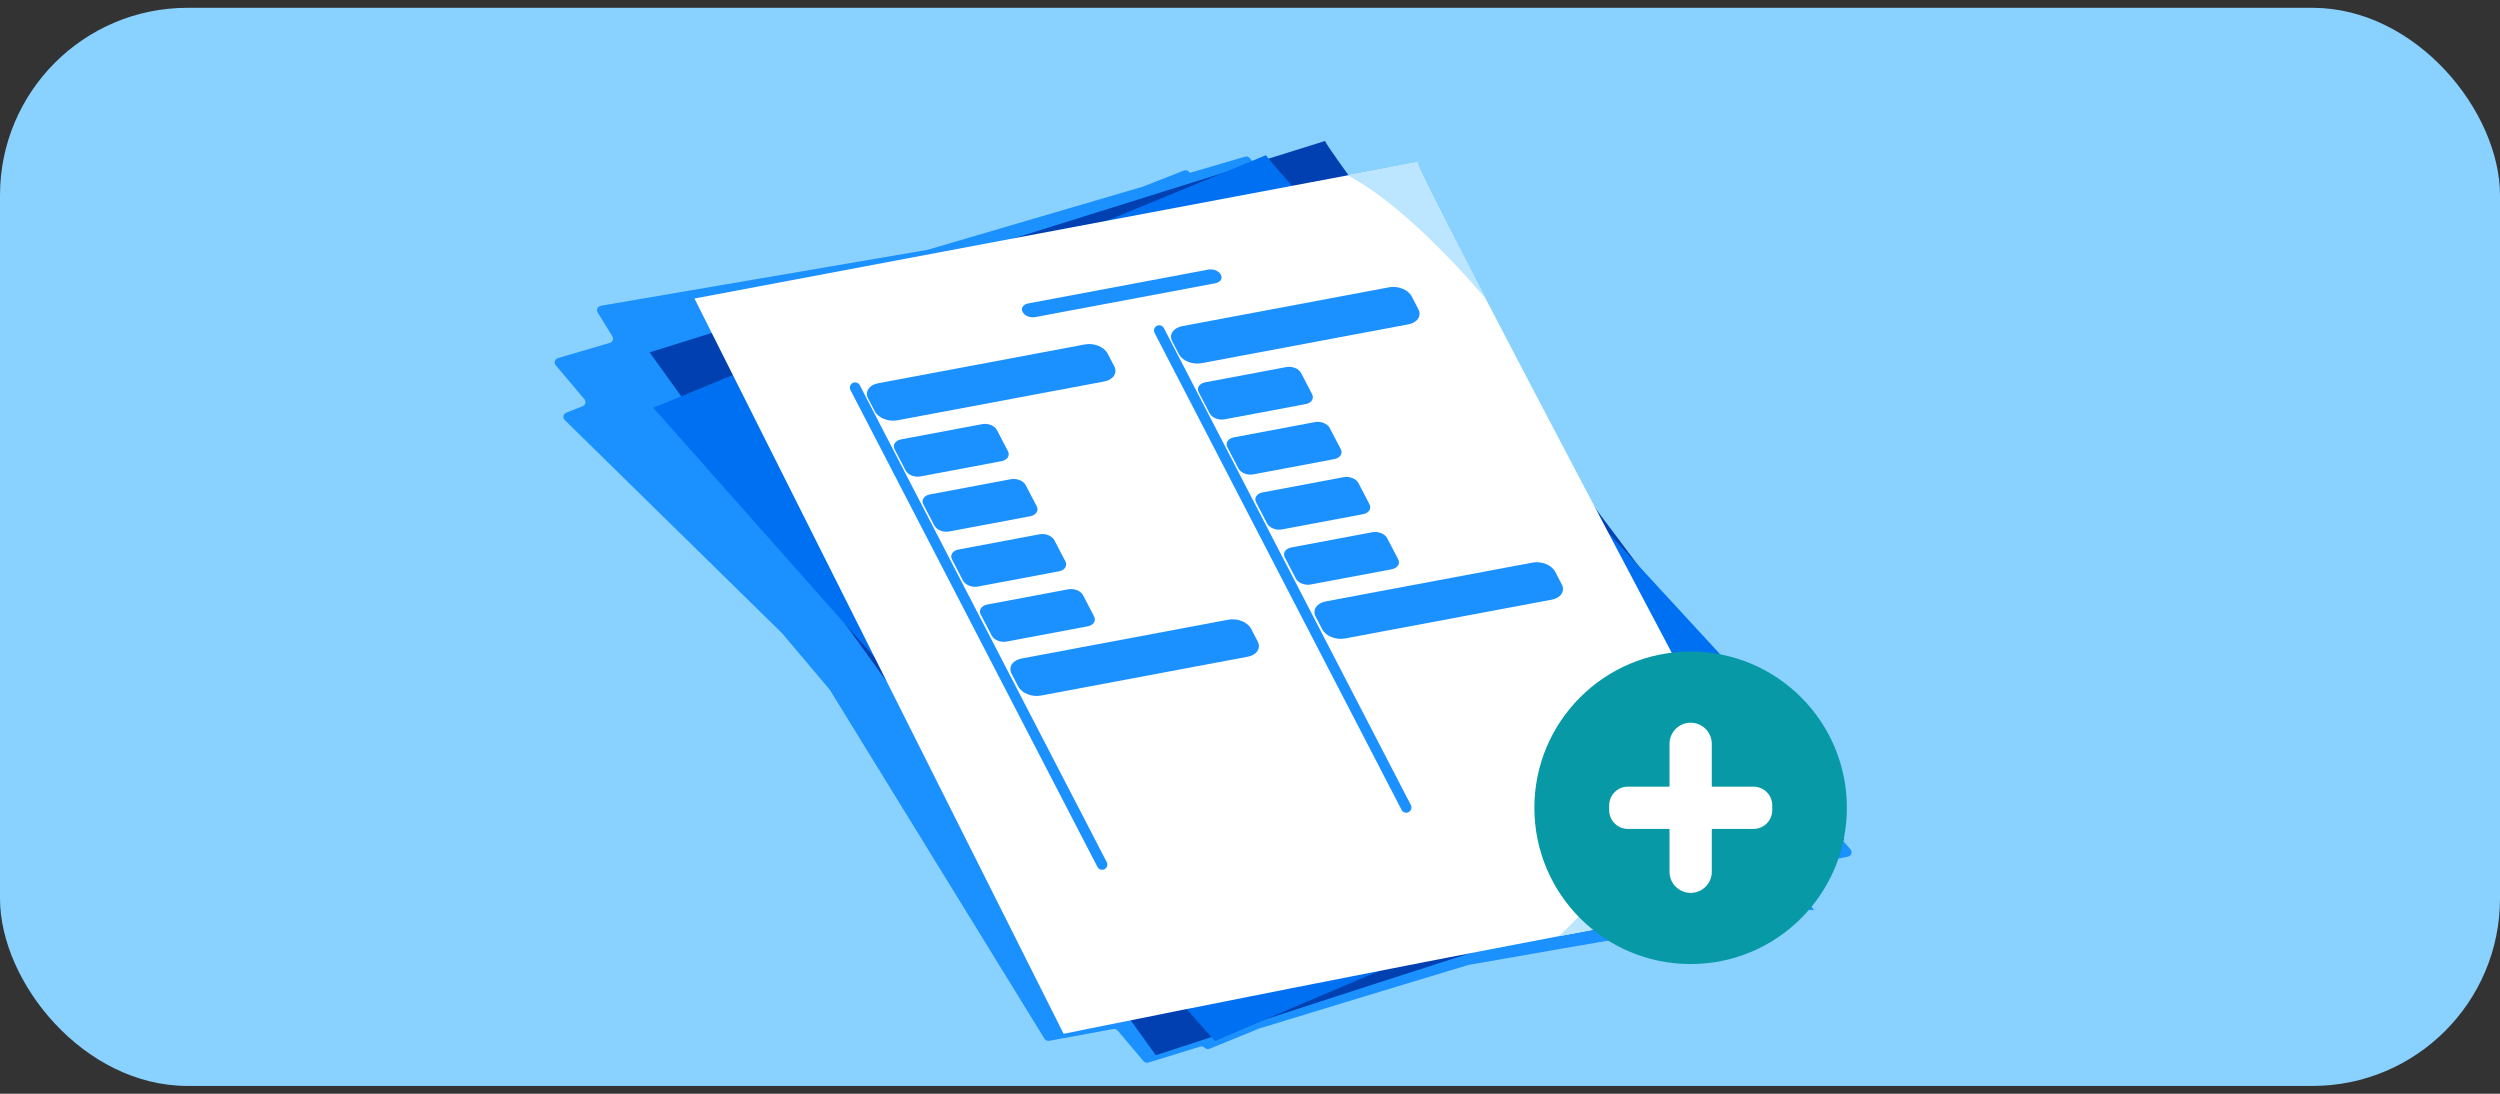 <svg width="160" height="70" viewBox="0 0 160 70" fill="none" xmlns="http://www.w3.org/2000/svg">
<rect x="0" y="0" width="160" height="70" fill="#333333" stroke="none"/>
<rect y="0.5" width="160" height="69" rx="12" fill="#89D1FF"/>
<path d="M117.766 50.802C116.198 49.318 110.254 43.697 103.321 37.117C103.315 37.11 103.308 37.104 103.301 37.097C102.277 35.924 101.236 34.734 100.192 33.539C100.183 33.528 100.174 33.518 100.166 33.505C97.073 28.681 94.038 23.931 91.594 20.074C91.496 19.918 91.397 19.763 91.301 19.611C91.299 19.607 91.296 19.603 91.294 19.598C91.204 19.457 91.117 19.317 91.027 19.178C91.014 19.157 91.001 19.135 90.988 19.114C90.902 18.979 90.819 18.846 90.736 18.715C90.729 18.706 90.723 18.695 90.718 18.687C90.637 18.556 90.554 18.427 90.475 18.301C90.46 18.277 90.447 18.256 90.431 18.232C90.357 18.116 90.285 18 90.212 17.885C90.197 17.859 90.182 17.835 90.164 17.81C90.092 17.694 90.02 17.582 89.95 17.469C89.934 17.443 89.919 17.419 89.901 17.393C89.829 17.278 89.757 17.164 89.687 17.052C89.676 17.033 89.663 17.016 89.652 16.997C89.595 16.904 89.538 16.814 89.481 16.724C89.433 16.645 89.382 16.568 89.334 16.491C89.279 16.403 89.225 16.315 89.17 16.231C89.157 16.212 89.146 16.192 89.133 16.173C89.067 16.068 89.004 15.965 88.938 15.864C88.916 15.83 88.894 15.796 88.874 15.761C88.828 15.688 88.782 15.616 88.739 15.543C88.701 15.482 88.664 15.422 88.627 15.365C88.592 15.309 88.557 15.251 88.522 15.195C88.493 15.15 88.465 15.103 88.436 15.058C88.397 14.993 88.358 14.929 88.318 14.867C88.287 14.818 88.257 14.768 88.226 14.721C88.195 14.672 88.165 14.62 88.134 14.573C88.101 14.52 88.066 14.464 88.033 14.412C88.005 14.367 87.976 14.322 87.95 14.277C87.915 14.221 87.88 14.164 87.847 14.11C87.825 14.073 87.803 14.039 87.781 14.005C87.746 13.949 87.711 13.893 87.679 13.838C87.652 13.795 87.628 13.754 87.602 13.713C87.573 13.668 87.545 13.623 87.519 13.578C87.493 13.535 87.466 13.492 87.44 13.449C87.414 13.406 87.387 13.364 87.361 13.321C87.341 13.286 87.322 13.254 87.302 13.222C87.273 13.173 87.243 13.126 87.214 13.078C87.21 13.07 87.206 13.063 87.199 13.055C87.081 12.862 86.973 12.684 86.877 12.521C86.866 12.504 86.855 12.484 86.844 12.465C86.822 12.428 86.803 12.394 86.781 12.358C86.765 12.332 86.75 12.304 86.735 12.28C86.717 12.25 86.7 12.22 86.682 12.193C86.667 12.167 86.651 12.141 86.638 12.117C86.621 12.087 86.606 12.062 86.59 12.034C86.577 12.012 86.564 11.991 86.553 11.97C86.538 11.944 86.525 11.92 86.511 11.896C86.498 11.875 86.487 11.854 86.476 11.834C86.463 11.813 86.452 11.791 86.439 11.77C86.428 11.751 86.419 11.733 86.411 11.716C86.4 11.697 86.389 11.678 86.38 11.661C86.371 11.643 86.362 11.628 86.356 11.616C86.347 11.601 86.338 11.583 86.332 11.57C86.325 11.556 86.319 11.543 86.312 11.53C86.305 11.517 86.299 11.504 86.295 11.493C86.288 11.48 86.284 11.472 86.279 11.461C86.275 11.453 86.27 11.442 86.266 11.435C86.262 11.425 86.26 11.418 86.257 11.41C86.257 11.405 86.253 11.399 86.251 11.395C86.249 11.386 86.246 11.38 86.246 11.373C86.246 11.373 86.246 11.373 86.246 11.371L81.829 12.13C81.724 12.148 81.617 12.109 81.551 12.03C80.756 11.086 80.22 10.432 80.001 10.136C79.926 10.035 79.799 9.992 79.679 10.028L76.157 11.062C76.135 11.039 76.114 11.015 76.096 10.996C76.013 10.903 75.882 10.873 75.765 10.918L73.151 11.944C73.151 11.944 73.133 11.95 73.127 11.952L59.387 15.982C59.376 15.986 59.365 15.989 59.354 15.991L38.456 19.568C38.252 19.603 38.147 19.828 38.254 20.002L39.189 21.522C39.288 21.683 39.207 21.893 39.021 21.947L35.71 22.918C35.508 22.978 35.434 23.219 35.567 23.377L37.403 25.55C37.529 25.7 37.47 25.93 37.284 26L36.242 26.41C36.047 26.487 35.994 26.734 36.143 26.882L50.038 40.512C50.038 40.512 50.051 40.525 50.056 40.531L53.089 44.121C53.098 44.132 53.106 44.145 53.115 44.156L66.846 66.476C66.909 66.579 67.03 66.632 67.15 66.611C67.661 66.517 69.128 66.246 71.25 65.856C71.355 65.837 71.464 65.875 71.532 65.955L73.183 67.911C73.26 68.001 73.383 68.037 73.497 68.003C73.933 67.868 75.104 67.507 76.799 66.986C76.904 66.954 77.02 66.982 77.097 67.057C77.182 67.141 77.307 67.164 77.417 67.119C77.835 66.948 78.958 66.489 80.577 65.828C80.585 65.824 80.594 65.822 80.603 65.82C84.315 64.683 89.067 63.235 93.951 61.764C93.962 61.76 93.972 61.757 93.986 61.755C96.046 61.391 98.083 61.035 100.041 60.696C100.238 60.661 100.435 60.627 100.63 60.595C100.704 60.582 100.779 60.569 100.855 60.556C101.05 60.522 101.243 60.49 101.433 60.458C101.504 60.445 101.574 60.434 101.644 60.421C101.834 60.389 102.025 60.357 102.213 60.323C102.281 60.312 102.347 60.299 102.415 60.288C102.629 60.252 102.844 60.215 103.058 60.179C103.091 60.172 103.122 60.168 103.155 60.162C103.35 60.127 103.545 60.095 103.739 60.063C103.801 60.052 103.86 60.042 103.919 60.033C104.14 59.994 104.361 59.958 104.58 59.922C104.583 59.922 104.585 59.922 104.587 59.922C104.797 59.885 105.005 59.851 105.213 59.816C105.275 59.806 105.336 59.795 105.397 59.786C105.592 59.754 105.783 59.722 105.973 59.69C106.015 59.684 106.054 59.677 106.096 59.668C106.273 59.638 106.446 59.611 106.619 59.581C106.681 59.57 106.742 59.561 106.801 59.55C106.976 59.52 107.149 59.493 107.32 59.465C107.375 59.456 107.429 59.447 107.484 59.437C107.644 59.411 107.804 59.383 107.962 59.357C108.019 59.349 108.076 59.338 108.132 59.33C108.31 59.302 108.483 59.272 108.656 59.244C108.686 59.239 108.719 59.233 108.75 59.229C108.912 59.203 109.074 59.177 109.232 59.152C109.284 59.143 109.339 59.134 109.392 59.126C109.558 59.1 109.722 59.072 109.882 59.047C109.911 59.042 109.937 59.038 109.963 59.034C110.114 59.01 110.261 58.986 110.408 58.963C110.46 58.954 110.511 58.946 110.563 58.939C110.725 58.913 110.885 58.888 111.041 58.864C111.049 58.864 111.058 58.862 111.067 58.86C111.218 58.836 111.367 58.813 111.514 58.791C111.555 58.785 111.597 58.778 111.638 58.772C111.785 58.748 111.932 58.727 112.072 58.705C112.085 58.705 112.098 58.701 112.109 58.699C112.243 58.68 112.372 58.66 112.501 58.641C112.541 58.635 112.582 58.628 112.622 58.624C112.758 58.605 112.891 58.585 113.018 58.566C113.025 58.566 113.029 58.566 113.033 58.564C113.158 58.547 113.281 58.53 113.399 58.512C113.43 58.508 113.463 58.504 113.493 58.5C113.614 58.482 113.734 58.465 113.848 58.45C113.852 58.45 113.855 58.45 113.859 58.45C113.969 58.435 114.076 58.42 114.179 58.407C114.207 58.403 114.234 58.401 114.26 58.397C114.361 58.384 114.459 58.371 114.551 58.36C114.56 58.36 114.566 58.36 114.575 58.358C114.665 58.347 114.75 58.337 114.834 58.328C114.858 58.326 114.882 58.322 114.904 58.319C114.987 58.311 115.068 58.3 115.142 58.294C115.147 58.294 115.151 58.294 115.155 58.294C115.23 58.285 115.3 58.279 115.366 58.272C115.383 58.272 115.401 58.27 115.418 58.268C115.484 58.261 115.547 58.257 115.607 58.253C115.664 58.249 115.714 58.246 115.762 58.244C115.775 58.244 115.786 58.244 115.797 58.244C115.843 58.244 115.887 58.242 115.924 58.242C115.961 58.242 115.99 58.242 116.018 58.246C116.025 58.246 116.031 58.246 116.038 58.246C116.062 58.249 116.084 58.253 116.099 58.257C116.099 58.257 115.589 57.468 114.702 56.093C114.597 55.93 114.682 55.711 114.873 55.66C116.434 55.24 117.61 54.946 118.259 54.826C118.482 54.785 118.576 54.525 118.429 54.356C118.042 53.916 117.359 53.138 116.443 52.093C116.307 51.939 116.373 51.699 116.57 51.632C117.015 51.482 117.376 51.366 117.648 51.291C117.864 51.231 117.932 50.961 117.77 50.806L117.766 50.802Z" fill="#1B90FF"/>
<path d="M41.576 22.552L73.973 67.534C73.973 67.534 116.7 53.485 118.049 53.779C118.049 53.779 84.792 9.607 84.805 9.022L41.576 22.552Z" fill="#0040B0"/>
<path d="M41.81 26.097L77.759 66.627C77.759 66.627 116.438 50.001 117.748 50.182C117.748 50.182 81.086 10.489 81.028 9.929L41.81 26.097Z" fill="#0070F2"/>
<path d="M44.445 19.105L68.07 66.161C68.07 66.161 113.925 56.882 115.225 57.307C115.225 57.307 90.573 10.949 90.702 10.382L44.445 19.105Z" fill="white"/>
<path d="M88.102 12.388C89.006 13.04 89.858 13.762 90.681 14.514C91.585 15.34 92.448 16.21 93.288 17.101C93.9 17.754 94.493 18.422 95.077 19.099C92.455 14.052 90.67 10.537 90.707 10.382L86.261 11.219C86.903 11.561 87.515 11.96 88.104 12.386L88.102 12.388Z" fill="#BCE5FF"/>
<path d="M108.061 43.795C107.657 45.592 107.202 47.379 106.62 49.127C105.842 51.459 104.833 53.738 103.414 55.754C102.346 57.268 101.12 58.673 99.75 59.921C107.994 58.353 114.74 57.15 115.227 57.309C115.227 57.309 112.09 51.41 108.061 43.797V43.795Z" fill="#BCE5FF"/>
<path d="M77.787 18.128L66.253 20.295C65.935 20.355 65.576 20.211 65.454 19.975L65.445 19.958C65.323 19.721 65.48 19.481 65.798 19.421L77.332 17.254C77.65 17.194 78.008 17.338 78.131 17.574L78.139 17.591C78.262 17.827 78.105 18.068 77.787 18.128Z" fill="#1B90FF"/>
<path d="M70.675 24.414L57.431 26.9C56.855 27.008 56.209 26.748 55.986 26.321L55.558 25.5C55.335 25.073 55.621 24.637 56.196 24.53L69.44 22.043C70.016 21.935 70.662 22.195 70.885 22.623L71.313 23.443C71.536 23.87 71.25 24.306 70.675 24.414Z" fill="#1B90FF"/>
<path d="M79.857 42.03L66.614 44.517C66.038 44.624 65.392 44.364 65.168 43.937L64.741 43.117C64.518 42.689 64.803 42.253 65.379 42.146L78.623 39.659C79.198 39.552 79.844 39.812 80.068 40.239L80.495 41.059C80.719 41.486 80.433 41.922 79.857 42.03Z" fill="#1B90FF"/>
<path d="M64.095 29.516L58.906 30.491C58.53 30.562 58.107 30.392 57.961 30.113L57.255 28.756C57.109 28.477 57.296 28.191 57.671 28.12L62.86 27.145C63.236 27.074 63.659 27.244 63.805 27.523L64.511 28.88C64.657 29.159 64.47 29.445 64.095 29.516Z" fill="#1B90FF"/>
<path d="M65.933 33.04L60.745 34.015C60.369 34.086 59.946 33.916 59.8 33.637L59.093 32.28C58.947 32.001 59.134 31.715 59.51 31.644L64.698 30.669C65.074 30.599 65.497 30.768 65.643 31.047L66.35 32.405C66.496 32.684 66.309 32.969 65.933 33.04Z" fill="#1B90FF"/>
<path d="M67.769 36.565L62.581 37.54C62.205 37.611 61.782 37.441 61.636 37.162L60.929 35.804C60.783 35.525 60.97 35.24 61.346 35.169L66.534 34.194C66.91 34.123 67.333 34.293 67.479 34.572L68.186 35.929C68.332 36.208 68.145 36.494 67.769 36.565Z" fill="#1B90FF"/>
<path d="M69.605 40.086L64.417 41.061C64.041 41.132 63.618 40.962 63.472 40.683L62.766 39.326C62.62 39.047 62.806 38.761 63.182 38.69L68.371 37.715C68.746 37.645 69.169 37.814 69.315 38.093L70.022 39.45C70.168 39.73 69.981 40.015 69.605 40.086Z" fill="#1B90FF"/>
<path d="M54.727 24.807L70.535 55.331" stroke="#1B90FF" stroke-width="0.67" stroke-linecap="round" stroke-linejoin="round"/>
<path d="M90.138 20.758L76.894 23.245C76.318 23.352 75.672 23.093 75.449 22.665L75.021 21.845C74.798 21.418 75.084 20.982 75.659 20.874L88.903 18.387C89.478 18.28 90.125 18.54 90.348 18.967L90.775 19.788C90.999 20.215 90.713 20.651 90.138 20.758Z" fill="#1B90FF"/>
<path d="M99.318 38.377L86.075 40.863C85.499 40.971 84.853 40.711 84.629 40.283L84.202 39.463C83.979 39.036 84.264 38.6 84.84 38.492L98.084 36.006C98.659 35.898 99.305 36.158 99.529 36.586L99.956 37.406C100.179 37.833 99.894 38.269 99.318 38.377Z" fill="#1B90FF"/>
<path d="M83.558 25.863L78.369 26.838C77.993 26.909 77.57 26.74 77.424 26.46L76.718 25.103C76.572 24.824 76.758 24.538 77.134 24.468L82.323 23.493C82.698 23.422 83.121 23.591 83.268 23.871L83.974 25.228C84.12 25.507 83.933 25.793 83.558 25.863Z" fill="#1B90FF"/>
<path d="M85.393 29.385L80.205 30.36C79.829 30.431 79.406 30.261 79.26 29.982L78.554 28.625C78.408 28.346 78.594 28.06 78.97 27.989L84.159 27.014C84.534 26.943 84.957 27.113 85.103 27.392L85.81 28.749C85.956 29.029 85.769 29.314 85.393 29.385Z" fill="#1B90FF"/>
<path d="M87.23 32.909L82.041 33.884C81.666 33.955 81.243 33.786 81.097 33.506L80.39 32.149C80.244 31.87 80.431 31.584 80.807 31.514L85.995 30.539C86.371 30.468 86.794 30.637 86.94 30.916L87.647 32.274C87.793 32.553 87.606 32.839 87.23 32.909Z" fill="#1B90FF"/>
<path d="M89.068 36.433L83.88 37.408C83.504 37.479 83.081 37.309 82.935 37.03L82.228 35.673C82.082 35.394 82.269 35.108 82.645 35.037L87.833 34.062C88.209 33.991 88.632 34.161 88.778 34.44L89.485 35.797C89.631 36.076 89.444 36.362 89.068 36.433Z" fill="#1B90FF"/>
<path d="M74.19 21.151L89.998 51.678" stroke="#1B90FF" stroke-width="0.67" stroke-linecap="round" stroke-linejoin="round"/>
<path d="M108.2 61.699C113.723 61.699 118.2 57.222 118.2 51.699C118.2 46.176 113.723 41.699 108.2 41.699C102.677 41.699 98.2 46.176 98.2 51.699C98.2 57.222 102.677 61.699 108.2 61.699Z" fill="#0899A7"/>
<path d="M108.204 46.254H108.2C107.454 46.254 106.849 46.859 106.849 47.605V55.794C106.849 56.54 107.454 57.145 108.2 57.145H108.204C108.95 57.145 109.555 56.54 109.555 55.794V47.605C109.555 46.859 108.95 46.254 108.204 46.254Z" fill="white"/>
<path d="M102.987 51.545V51.85C102.987 52.513 103.524 53.051 104.187 53.051H112.225C112.888 53.051 113.425 52.513 113.425 51.85V51.545C113.425 50.882 112.888 50.345 112.225 50.345H104.187C103.524 50.345 102.987 50.882 102.987 51.545Z" fill="white"/>
</svg>
